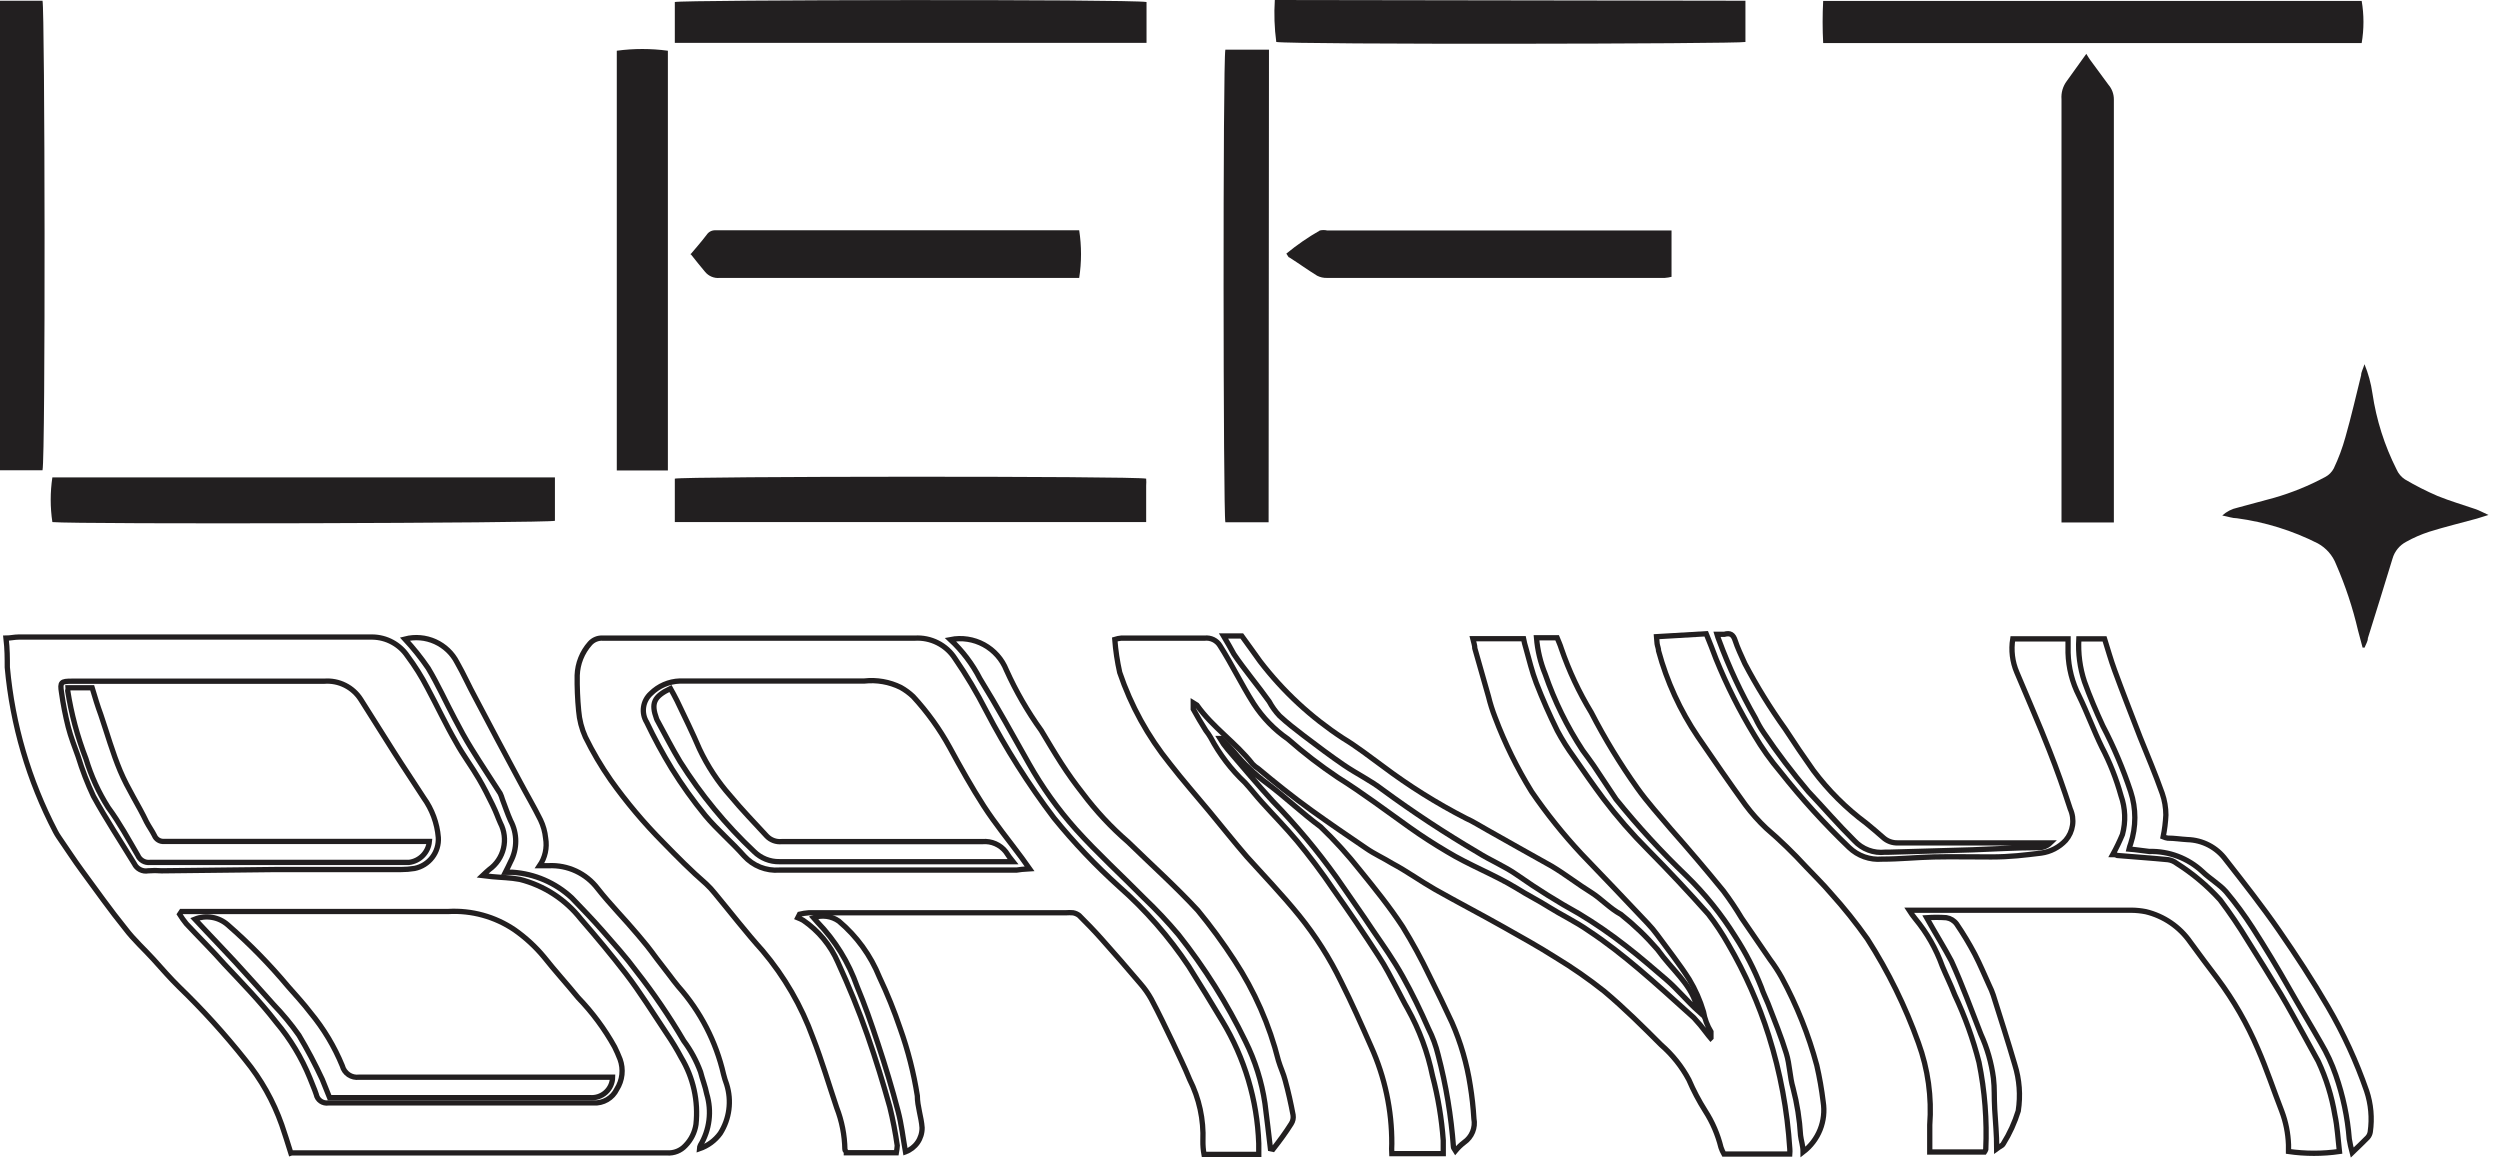 <svg width="137" height="64" viewBox="0 0 137 64" fill="none" xmlns="http://www.w3.org/2000/svg">
<path d="M15.12 47.65H21.98C22.228 47.65 22.475 47.63 22.72 47.59C23.105 47.511 23.449 47.296 23.688 46.983C23.927 46.671 24.045 46.282 24.02 45.89C23.954 45.108 23.678 44.358 23.22 43.72C22.69 42.89 22.13 42.07 21.6 41.23C21.07 40.39 20.38 39.3 19.77 38.33C19.559 37.998 19.261 37.729 18.909 37.553C18.556 37.376 18.163 37.3 17.77 37.33C15.16 37.33 12.55 37.33 9.94 37.33H3.94C3.35 37.33 3.28 37.38 3.37 37.94C3.459 38.58 3.582 39.214 3.74 39.84C3.88 40.39 4.09 40.92 4.28 41.45C4.508 42.196 4.788 42.924 5.12 43.63C5.81 44.89 6.61 46.1 7.36 47.33C7.426 47.47 7.536 47.584 7.674 47.654C7.811 47.725 7.968 47.748 8.12 47.72C8.366 47.7 8.614 47.7 8.86 47.72L15.12 47.65ZM9.94 49.95C9.903 49.998 9.87 50.048 9.84 50.1C9.952 50.281 10.075 50.455 10.21 50.62C10.91 51.37 11.64 52.09 12.32 52.86C13.26 53.86 14.24 54.86 15.13 56.01C15.903 56.926 16.528 57.959 16.98 59.07C17.09 59.37 17.23 59.66 17.33 59.97C17.359 60.12 17.445 60.252 17.57 60.34C17.695 60.428 17.849 60.464 18 60.44C18.55 60.44 19.1 60.44 19.66 60.44C23.94 60.44 28.23 60.44 32.52 60.44C32.784 60.456 33.046 60.394 33.274 60.26C33.502 60.127 33.685 59.928 33.8 59.69C33.953 59.449 34.05 59.175 34.081 58.891C34.112 58.607 34.077 58.319 33.98 58.05C33.89 57.82 33.79 57.59 33.68 57.37C33.134 56.386 32.462 55.479 31.68 54.67C31.07 53.92 30.41 53.2 29.81 52.44C29.339 51.873 28.794 51.372 28.19 50.95C27.122 50.228 25.847 49.877 24.56 49.95H9.94ZM15.94 63.19C15.77 62.64 15.61 62.14 15.44 61.64C14.984 60.347 14.308 59.142 13.44 58.08C12.319 56.669 11.106 55.332 9.81 54.08C9.32 53.6 8.87 53.08 8.41 52.57C7.95 52.06 7.33 51.5 6.87 50.89C6.06 49.89 5.29 48.8 4.51 47.74C4.06 47.13 3.65 46.49 3.22 45.87C3.154 45.774 3.094 45.673 3.04 45.57C1.58 42.772 0.683 39.714 0.4 36.57C0.4 36.06 0.4 35.57 0.33 34.97C0.55 34.97 0.79 34.91 1.03 34.91C5.54 34.91 10.03 34.91 14.58 34.91H20.41C20.79 34.915 21.164 35.012 21.498 35.194C21.833 35.375 22.118 35.634 22.33 35.95C22.741 36.499 23.105 37.081 23.42 37.69C23.96 38.69 24.42 39.69 25 40.69C25.37 41.37 25.85 42 26.25 42.69C26.52 43.15 26.76 43.63 26.99 44.1C27.22 44.57 27.27 44.77 27.42 45.1C27.642 45.527 27.703 46.02 27.591 46.489C27.479 46.957 27.202 47.37 26.81 47.65C26.71 47.73 26.62 47.82 26.45 47.98L26.96 48.04C27.47 48.09 27.96 48.09 28.49 48.19C29.812 48.525 30.987 49.288 31.83 50.36C32.7 51.36 33.53 52.36 34.3 53.36C35.07 54.36 35.81 55.55 36.55 56.66C36.834 57.075 37.094 57.506 37.33 57.95C37.993 59.052 38.277 60.341 38.14 61.62C38.073 62.058 37.87 62.464 37.56 62.78C37.434 62.917 37.278 63.024 37.105 63.093C36.932 63.162 36.746 63.192 36.56 63.18C31.44 63.18 26.313 63.18 21.18 63.18H15.97L15.94 63.19Z" stroke="#221F20" stroke-width="0.29" stroke-miterlimit="10"/>
<path d="M93.76 56.87C93.76 56.76 93.76 56.62 93.76 56.54C93.555 56.203 93.416 55.829 93.35 55.44C93.165 54.82 92.903 54.225 92.57 53.67C92.03 52.82 91.4 52.03 90.81 51.22C90.651 51.002 90.477 50.795 90.29 50.6C89.09 49.327 87.883 48.06 86.67 46.8C85.672 45.73 84.756 44.587 83.93 43.38C83.134 42.091 82.464 40.728 81.93 39.31C81.785 38.938 81.664 38.558 81.57 38.17L80.82 35.53C80.82 35.37 80.76 35.21 80.71 35H83.49C83.524 35.176 83.567 35.349 83.62 35.52C83.8 36.16 83.95 36.81 84.19 37.43C84.53 38.31 84.92 39.19 85.34 40.04C85.609 40.544 85.913 41.029 86.25 41.49C86.78 42.26 87.31 43.02 87.87 43.77C88.615 44.755 89.427 45.687 90.3 46.56C91.44 47.713 92.547 48.893 93.62 50.1C94.027 50.626 94.394 51.181 94.72 51.76C95.639 53.34 96.38 55.017 96.93 56.76C97.561 58.77 97.947 60.848 98.08 62.95C98.088 63.047 98.088 63.144 98.08 63.24C97.47 63.24 96.87 63.24 96.27 63.24H94.47C94.406 63.125 94.353 63.005 94.31 62.88C94.135 62.171 93.844 61.495 93.45 60.88C93.105 60.335 92.804 59.763 92.55 59.17C92.164 58.446 91.649 57.799 91.03 57.26C90.03 56.26 89.03 55.26 87.91 54.32C87.063 53.648 86.175 53.03 85.25 52.47C84.32 51.88 83.35 51.34 82.39 50.8C81.15 50.1 79.88 49.44 78.64 48.74C77.85 48.29 77.09 47.74 76.3 47.32C75.83 47.03 75.3 46.79 74.87 46.49C73.87 45.81 72.87 45.13 71.87 44.41C70.87 43.69 69.87 42.89 68.95 42.12C68.836 42.05 68.732 41.966 68.64 41.87C67.73 40.7 66.46 39.87 65.59 38.64C65.59 38.64 65.5 38.59 65.39 38.52C65.39 38.67 65.39 38.78 65.39 38.86C65.61 39.26 65.84 39.65 66.08 40.03C66.176 40.15 66.263 40.277 66.34 40.41C66.83 41.335 67.468 42.173 68.23 42.89C68.55 43.24 68.84 43.62 69.16 43.97C69.8 44.68 70.47 45.36 71.08 46.09C71.69 46.82 72.47 47.85 73.08 48.76C73.933 49.96 74.757 51.173 75.55 52.4C75.93 52.97 76.23 53.58 76.55 54.17C76.75 54.54 76.93 54.92 77.14 55.28C77.779 56.426 78.238 57.664 78.5 58.95C78.806 60.113 79.003 61.301 79.09 62.5C79.09 62.72 79.09 62.95 79.09 63.22H76.27C76.26 63.04 76.26 62.86 76.27 62.68C76.278 60.846 75.892 59.032 75.14 57.36C74.61 56.16 74.08 54.96 73.49 53.79C72.866 52.504 72.098 51.293 71.2 50.18C70.25 49.01 69.23 47.95 68.33 46.95C67.62 46.13 66.95 45.28 66.26 44.45C65.57 43.62 64.8 42.74 64.11 41.85C62.905 40.359 61.974 38.666 61.36 36.85C61.227 36.254 61.136 35.649 61.09 35.04C61.204 35.005 61.321 34.981 61.44 34.97C62.96 34.97 64.44 34.97 66.01 34.97C66.177 34.95 66.346 34.98 66.497 35.054C66.648 35.129 66.774 35.245 66.86 35.39C67.53 36.45 68.03 37.5 68.7 38.56C69.194 39.324 69.832 39.983 70.58 40.5C71.443 41.259 72.355 41.96 73.31 42.6C74.74 43.5 75.85 44.35 77.23 45.33C77.96 45.85 78.59 46.25 79.28 46.66C80.53 47.42 81.85 47.91 83.09 48.66C83.67 49.03 84.32 49.35 84.9 49.72C85.48 50.09 86.37 50.52 87.05 51C88.05 51.66 88.93 52.36 89.82 53.11C90.71 53.86 91.82 54.87 92.82 55.77C93.066 56.033 93.296 56.31 93.51 56.6C93.59 56.7 93.66 56.8 93.74 56.89L93.76 56.87Z" stroke="#221F20" stroke-width="0.29" stroke-miterlimit="10"/>
<path d="M56.42 47.61L56 47.02C55.3 46.07 54.55 45.16 53.91 44.17C53.27 43.18 52.62 42.02 52.04 40.95C51.489 39.946 50.817 39.012 50.04 38.17C49.835 37.976 49.606 37.808 49.36 37.67C48.74 37.365 48.046 37.244 47.36 37.32H37.88H37.25C36.652 37.341 36.084 37.587 35.66 38.01C35.446 38.205 35.306 38.468 35.266 38.755C35.226 39.042 35.288 39.334 35.44 39.58C35.856 40.453 36.317 41.304 36.82 42.13C37.374 43.022 37.985 43.877 38.65 44.69C39.3 45.47 40.1 46.14 40.78 46.91C41.022 47.176 41.322 47.384 41.656 47.518C41.99 47.651 42.351 47.707 42.71 47.68H55.71C55.88 47.65 56.08 47.63 56.42 47.61ZM49.12 63.17H46.38C46.38 63.09 46.29 63.04 46.3 62.99C46.286 62.206 46.134 61.431 45.85 60.7C45.42 59.42 45.04 58.13 44.55 56.87C43.92 55.129 42.986 53.514 41.79 52.1C40.89 51.1 40.04 50 39.17 48.95C39.026 48.768 38.869 48.598 38.7 48.44C37.87 47.72 37.11 46.95 36.33 46.15C35.286 45.096 34.329 43.959 33.47 42.75C32.947 42 32.483 41.211 32.08 40.39C31.875 39.935 31.75 39.448 31.71 38.95C31.648 38.305 31.622 37.658 31.63 37.01C31.652 36.363 31.899 35.744 32.33 35.26C32.418 35.16 32.528 35.082 32.651 35.032C32.774 34.981 32.907 34.96 33.04 34.97C34.04 34.97 34.94 34.97 35.9 34.97C40.64 34.97 45.39 34.97 50.13 34.97C50.562 34.943 50.994 35.032 51.38 35.227C51.767 35.422 52.095 35.716 52.33 36.08C52.961 36.999 53.532 37.958 54.04 38.95C55.112 41.011 56.357 42.978 57.76 44.83C58.851 46.174 60.045 47.431 61.33 48.59C62.784 49.872 64.064 51.337 65.14 52.95C65.77 53.95 66.38 54.95 66.98 55.95C68.207 57.98 68.896 60.289 68.98 62.66C68.98 62.84 68.98 63.03 68.98 63.26H65.98C65.936 63.016 65.916 62.768 65.92 62.52C65.966 61.353 65.715 60.193 65.19 59.15C64.92 58.48 64.6 57.84 64.28 57.15C63.89 56.34 63.51 55.54 63.09 54.75C62.923 54.45 62.726 54.169 62.5 53.91C61.8 53.08 61.08 52.26 60.36 51.45C59.97 51.01 59.56 50.59 59.14 50.17C59.041 50.092 58.924 50.041 58.8 50.02C58.667 50.01 58.533 50.01 58.4 50.02H44.33C44.155 50.032 43.981 50.059 43.81 50.1C43.773 50.161 43.739 50.225 43.71 50.29C43.813 50.331 43.913 50.377 44.01 50.43C44.853 51.003 45.516 51.804 45.92 52.74C46.51 54.03 47.06 55.36 47.54 56.74C48.02 58.12 48.39 59.34 48.76 60.66C48.932 61.359 49.069 62.067 49.17 62.78C49.16 62.911 49.143 63.041 49.12 63.17Z" stroke="#221F20" stroke-width="0.29" stroke-miterlimit="10"/>
<path d="M90.78 34.89L93.5 34.73C93.7 35.23 93.88 35.67 94.04 36.11C94.627 37.557 95.329 38.955 96.14 40.29C96.556 40.995 97.031 41.665 97.56 42.29C98.72 43.758 99.979 45.145 101.33 46.44C101.567 46.668 101.851 46.843 102.161 46.954C102.471 47.064 102.802 47.107 103.13 47.08C104.13 47.08 105.03 46.98 105.98 46.96C106.93 46.94 108.07 46.96 109.12 46.96C110.17 46.96 110.94 46.86 111.85 46.75C112.368 46.68 112.845 46.433 113.2 46.05C113.401 45.817 113.531 45.531 113.575 45.226C113.62 44.922 113.576 44.611 113.45 44.33C113.1 43.25 112.72 42.17 112.3 41.11C111.74 39.67 111.11 38.26 110.52 36.84C110.275 36.263 110.199 35.629 110.3 35.01H113.33C113.33 35.26 113.33 35.51 113.33 35.77C113.353 36.591 113.557 37.398 113.93 38.13C114.38 39.05 114.73 40.02 115.18 40.94C115.623 41.787 115.975 42.679 116.23 43.6C116.471 44.286 116.499 45.028 116.31 45.73C116.154 46.106 115.977 46.473 115.78 46.83C115.84 46.83 115.93 46.83 116.03 46.88C116.96 46.96 117.89 47.02 118.81 47.11C118.981 47.135 119.143 47.204 119.28 47.31C120.16 47.867 120.96 48.539 121.66 49.31C122.208 50.037 122.718 50.791 123.19 51.57C123.797 52.53 124.397 53.5 124.99 54.48C125.43 55.22 125.83 55.97 126.25 56.72C126.52 57.2 126.79 57.72 127.04 58.16C127.476 59.094 127.783 60.083 127.95 61.1C128.09 61.75 128.12 62.42 128.2 63.1C127.275 63.233 126.335 63.233 125.41 63.1C125.41 62.98 125.41 62.86 125.41 62.73C125.387 62.101 125.262 61.479 125.04 60.89C124.6 59.76 124.22 58.6 123.73 57.48C123.149 56.113 122.407 54.821 121.52 53.63C121.03 52.98 120.52 52.31 120.03 51.63C119.449 50.793 118.58 50.199 117.59 49.96C117.33 49.909 117.065 49.882 116.8 49.88H104.62C104.724 50.043 104.838 50.2 104.96 50.35C105.6 51.124 106.101 52.004 106.44 52.95C106.66 53.48 106.9 53.95 107.12 54.52C107.681 55.708 108.127 56.947 108.45 58.22C108.768 59.789 108.892 61.391 108.82 62.99C108.803 63.04 108.779 63.087 108.75 63.13H105.75C105.75 62.62 105.75 62.13 105.75 61.65C105.866 60.123 105.655 58.589 105.13 57.15C104.415 55.15 103.476 53.238 102.33 51.45C101.714 50.577 101.046 49.742 100.33 48.95C99.9 48.44 99.39 47.95 98.96 47.49C98.279 46.748 97.555 46.046 96.79 45.39C96.374 44.997 95.992 44.569 95.65 44.11C94.76 42.88 93.9 41.63 93.04 40.37C92.07 38.932 91.344 37.344 90.89 35.67C90.89 35.54 90.83 35.41 90.81 35.28C90.79 35.15 90.8 35.09 90.78 34.89Z" stroke="#221F20" stroke-width="0.29" stroke-miterlimit="10"/>
<path d="M129.41 2.36H99.91C99.87 1.591 99.87 0.819 99.91 0.05H129.42C129.55 0.815 129.55 1.595 129.42 2.36" fill="#221F20"/>
<path d="M114.33 2.95C114.42 3.09 114.47 3.19 114.54 3.28L115.54 4.64C115.739 4.87 115.846 5.166 115.84 5.47C115.84 11.643 115.84 17.817 115.84 23.99V27.99C115.84 28.2 115.84 28.4 115.84 28.63H112.97C112.97 28.46 112.97 28.29 112.97 28.13C112.97 23.403 112.97 18.677 112.97 13.95C112.97 11.11 112.97 8.28 112.97 5.44C112.942 5.083 113.045 4.727 113.26 4.44L114.33 2.95Z" fill="#221F20"/>
<path d="M30.41 26.16V28.54C29.97 28.67 4.27 28.74 2.87 28.61C2.748 27.798 2.748 26.972 2.87 26.16H30.41Z" fill="#221F20"/>
<path d="M36.6 25.78H33.8V2.78C34.729 2.654 35.671 2.654 36.6 2.78V25.78Z" fill="#221F20"/>
<path d="M69.52 28.62H67.15C67.03 28.18 67.01 3.34 67.15 2.72H69.54L69.52 28.62Z" fill="#221F20"/>
<path d="M36.98 28.61V26.23C37.4 26.1 62.18 26.08 62.81 26.23C62.82 26.357 62.82 26.484 62.81 26.61C62.81 27.27 62.81 27.93 62.81 28.61H36.98Z" fill="#221F20"/>
<path d="M0 0.04H2.33C2.46 0.5 2.5 24.97 2.33 25.77H0V0.04Z" fill="#221F20"/>
<path d="M95.65 0.04V2.3C95.22 2.41 70.93 2.45 69.94 2.3C69.838 1.538 69.811 0.767 69.86 0L95.65 0.04Z" fill="#221F20"/>
<path d="M62.83 0.06V2.35H36.98V0.11C37.42 -0.01 61.84 -0.05 62.83 0.11" fill="#221F20"/>
<path d="M37.83 13.95C38.08 13.65 38.42 13.27 38.73 12.86C38.782 12.782 38.854 12.718 38.938 12.676C39.022 12.634 39.116 12.615 39.21 12.62H59.14C59.273 13.485 59.273 14.365 59.14 15.23H58.71H39.44C39.29 15.245 39.138 15.223 38.999 15.165C38.859 15.107 38.736 15.016 38.64 14.9C38.38 14.59 38.13 14.28 37.83 13.9" fill="#221F20"/>
<path d="M91.6 12.62V15.17C91.479 15.2 91.355 15.221 91.23 15.23H72.72C72.533 15.237 72.347 15.195 72.18 15.11C71.66 14.79 71.18 14.44 70.66 14.11C70.6 14.11 70.57 14 70.49 13.9C71.066 13.425 71.681 13 72.33 12.63C72.462 12.599 72.599 12.599 72.73 12.63H91.12H91.6" fill="#221F20"/>
<path d="M69.62 62.95C69.52 62.12 69.43 61.3 69.32 60.47C69.145 59.284 68.784 58.133 68.25 57.06C67.242 54.986 66.011 53.028 64.58 51.22C63.99 50.52 63.363 49.852 62.7 49.22C61.46 47.96 60.15 46.77 58.96 45.45C57.972 44.343 57.108 43.133 56.38 41.84C55.5 40.28 54.64 38.71 53.7 37.19C53.288 36.388 52.74 35.664 52.08 35.05C52.706 34.925 53.356 35.024 53.917 35.329C54.478 35.635 54.914 36.127 55.15 36.72C55.674 37.884 56.314 38.993 57.06 40.03C57.42 40.63 57.78 41.24 58.16 41.83C58.54 42.42 58.92 42.95 59.33 43.47C60.059 44.443 60.89 45.335 61.81 46.13C63.09 47.38 64.43 48.58 65.64 49.89C66.358 50.762 67.025 51.673 67.64 52.62C68.75 54.308 69.568 56.171 70.06 58.13C70.17 58.5 70.34 58.85 70.43 59.21C70.6 59.83 70.74 60.46 70.86 61.1C70.888 61.267 70.852 61.438 70.76 61.58C70.46 62.06 70.12 62.52 69.76 62.98L69.62 62.95Z" stroke="#221F20" stroke-width="0.29" stroke-miterlimit="10"/>
<path d="M22.19 35.02C22.742 34.878 23.326 34.929 23.846 35.163C24.366 35.398 24.791 35.802 25.05 36.31C25.41 36.94 25.7 37.6 26.05 38.24C26.85 39.77 27.67 41.3 28.49 42.83C28.86 43.53 29.27 44.22 29.62 44.93C29.771 45.245 29.866 45.583 29.9 45.93C29.99 46.457 29.872 46.999 29.57 47.44C29.75 47.44 29.91 47.44 30.07 47.44C30.584 47.416 31.097 47.517 31.564 47.734C32.031 47.952 32.438 48.28 32.75 48.69C33.44 49.57 34.24 50.37 34.96 51.23C35.91 52.36 35.37 51.75 36.68 53.43C36.84 53.64 37 53.86 37.17 54.06C38.387 55.43 39.24 57.084 39.65 58.87C39.696 59.056 39.753 59.24 39.82 59.42C39.961 59.867 40.002 60.339 39.942 60.804C39.882 61.268 39.721 61.714 39.47 62.11C39.186 62.501 38.788 62.794 38.33 62.95C38.334 62.884 38.351 62.819 38.38 62.76C38.631 62.342 38.792 61.876 38.852 61.392C38.912 60.908 38.871 60.417 38.73 59.95C38.65 59.54 38.49 59.14 38.39 58.74C38.166 58.133 37.856 57.56 37.47 57.04C36.69 55.71 35.822 54.433 34.87 53.22C34.31 52.46 33.67 51.75 33.04 51.03C32.41 50.31 31.9 49.8 31.33 49.2C30.443 48.376 29.299 47.881 28.09 47.8H27.7C27.81 47.59 27.89 47.4 27.98 47.22C28.165 46.874 28.261 46.487 28.261 46.095C28.261 45.703 28.165 45.316 27.98 44.97C27.81 44.59 27.68 44.19 27.53 43.8C27.5 43.69 27.46 43.583 27.41 43.48C26.89 42.66 26.35 41.86 25.84 41.03C25.51 40.5 25.21 39.95 24.92 39.39C24.43 38.47 24 37.51 23.46 36.61C23.076 36.049 22.652 35.518 22.19 35.02V35.02Z" stroke="#221F20" stroke-width="0.29" stroke-miterlimit="10"/>
<path d="M116.67 46.53C116.693 46.431 116.723 46.334 116.76 46.24C117.065 45.311 117.065 44.309 116.76 43.38C116.348 42.138 115.836 40.93 115.23 39.77C114.86 38.97 114.52 38.17 114.23 37.36C113.979 36.603 113.874 35.806 113.92 35.01H115.33C115.51 35.58 115.67 36.16 115.88 36.73C116.33 37.96 116.81 39.18 117.28 40.4C117.68 41.4 118.11 42.4 118.49 43.48C118.621 43.86 118.689 44.258 118.69 44.66C118.672 45.063 118.621 45.465 118.54 45.86C118.62 45.893 118.704 45.916 118.79 45.93C119.15 45.93 119.51 45.99 119.87 46.01C120.281 46.021 120.684 46.126 121.048 46.316C121.412 46.507 121.727 46.778 121.97 47.11C122.97 48.39 123.97 49.66 124.89 50.99C125.81 52.32 126.74 53.74 127.57 55.17C128.425 56.634 129.135 58.178 129.69 59.78C129.931 60.504 129.999 61.275 129.89 62.03C129.872 62.141 129.824 62.245 129.75 62.33C129.5 62.59 129.24 62.83 128.9 63.16C128.834 62.916 128.781 62.669 128.74 62.42C128.645 61.223 128.396 60.043 128 58.91C127.79 58.301 127.518 57.715 127.19 57.16C126.62 56.16 126.01 55.16 125.41 54.1C124.81 53.04 124.14 51.93 123.46 50.87C123.013 50.173 122.522 49.505 121.99 48.87C121.62 48.45 121.1 48.16 120.69 47.76C119.901 47.027 118.856 46.632 117.78 46.66C117.4 46.62 117.07 46.56 116.67 46.53Z" stroke="#221F20" stroke-width="0.29" stroke-miterlimit="10"/>
<path d="M84.2 34.95H85.33C85.41 35.15 85.5 35.34 85.56 35.54C85.98 36.762 86.529 37.936 87.2 39.04C87.941 40.478 88.783 41.861 89.72 43.18C90.28 43.97 90.94 44.69 91.56 45.43C92.56 46.56 93.5 47.67 94.44 48.82C94.799 49.299 95.133 49.796 95.44 50.31L96.99 52.57C97.229 52.889 97.446 53.223 97.64 53.57C98.466 55.093 99.11 56.707 99.56 58.38C99.712 59.04 99.829 59.708 99.91 60.38C99.993 60.895 99.934 61.423 99.741 61.907C99.547 62.392 99.225 62.814 98.81 63.13C98.81 62.79 98.7 62.5 98.67 62.22C98.618 61.345 98.481 60.478 98.26 59.63C98.08 59.02 98.08 58.35 97.89 57.73C97.61 56.81 97.24 55.91 96.89 55C96.77 54.7 96.62 54.41 96.52 54.1C96.138 53.128 95.659 52.196 95.09 51.32C94.336 50.11 93.44 48.995 92.42 48C91.046 46.683 89.757 45.28 88.56 43.8L87.33 41.95C87.14 41.67 86.93 41.4 86.73 41.12C85.876 39.821 85.187 38.42 84.68 36.95C84.418 36.312 84.256 35.638 84.2 34.95V34.95Z" stroke="#221F20" stroke-width="0.29" stroke-miterlimit="10"/>
<path d="M67.05 34.85H68.05C68.4 35.32 68.72 35.79 69.05 36.24C70.314 37.89 71.85 39.313 73.59 40.45C74.35 40.91 75.04 41.45 75.78 41.99C77.213 43.068 78.735 44.021 80.33 44.84C80.73 45.02 81.1 45.26 81.48 45.47C82.67 46.15 83.87 46.81 85.04 47.47C85.79 47.92 86.49 48.47 87.22 48.92C87.78 49.28 88.22 49.78 88.83 50.11C89.555 50.686 90.225 51.329 90.83 52.03C91.66 53.18 92.6 53.88 92.95 55.03C93.017 55.16 93.067 55.298 93.1 55.44C92.46 54.87 91.92 54.2 91.3 53.67C90.68 53.14 89.83 52.4 89.06 51.81C88.252 51.18 87.407 50.599 86.53 50.07C85.363 49.424 84.232 48.716 83.14 47.95C82.46 47.47 81.67 47.15 80.96 46.7C79.173 45.649 77.441 44.507 75.77 43.28C75.11 42.77 74.34 42.4 73.65 41.93C72.96 41.46 72.17 40.87 71.45 40.32C70.99 39.97 70.54 39.62 70.12 39.23C69.896 38.993 69.704 38.727 69.55 38.44C69 37.66 68.15 36.64 67.62 35.85C67.44 35.52 67.27 35.22 67.05 34.85Z" stroke="#221F20" stroke-width="0.29" stroke-miterlimit="10"/>
<path d="M79.76 63.06C79.68 62.93 79.65 62.9 79.65 62.87C79.525 61.161 79.244 59.467 78.81 57.81C78.69 57.311 78.512 56.828 78.28 56.37C77.84 55.37 77.39 54.44 76.87 53.51C76.35 52.58 75.82 51.84 75.26 51.02C74.6 50.02 73.92 49.08 73.26 48.11C72.198 46.623 71.024 45.219 69.75 43.91C68.9 42.98 68.09 42.02 67.28 41.07C67.12 40.883 66.976 40.682 66.85 40.47C66.85 40.47 66.85 40.47 66.93 40.47C67.166 40.694 67.39 40.931 67.6 41.18C68.142 41.847 68.767 42.442 69.46 42.95C70.46 43.7 71.33 44.54 72.37 45.31C73.144 46.052 73.866 46.848 74.53 47.69C75.34 48.69 76.15 49.69 76.87 50.79C77.403 51.657 77.89 52.552 78.33 53.47C78.76 54.32 79.17 55.18 79.57 56.04C80.052 57.141 80.389 58.301 80.57 59.49C80.667 60.09 80.734 60.694 80.77 61.3C80.817 61.545 80.791 61.798 80.697 62.028C80.603 62.259 80.444 62.458 80.24 62.6C80.063 62.734 79.902 62.889 79.76 63.06Z" stroke="#221F20" stroke-width="0.29" stroke-miterlimit="10"/>
<path d="M94.09 34.76H94.49C94.81 34.67 94.98 34.76 95.09 35.11C95.2 35.46 95.43 35.95 95.62 36.37C96.275 37.612 97.013 38.808 97.83 39.95C98.33 40.72 98.83 41.46 99.37 42.22C100.192 43.319 101.169 44.292 102.27 45.11C102.58 45.37 102.89 45.62 103.19 45.89C103.3 45.992 103.429 46.07 103.57 46.122C103.711 46.173 103.86 46.196 104.01 46.19C105.61 46.19 107.21 46.19 108.81 46.19H111.9C112.02 46.19 112.15 46.19 112.36 46.19C112.264 46.283 112.149 46.355 112.023 46.4C111.897 46.444 111.763 46.462 111.63 46.45C110.46 46.45 109.28 46.53 108.1 46.57L103.53 46.7H103.31C102.999 46.735 102.683 46.696 102.39 46.586C102.096 46.477 101.833 46.3 101.62 46.07C100.74 45.2 99.94 44.27 99.09 43.37C98.22 42.341 97.405 41.266 96.65 40.15C96.479 39.899 96.328 39.635 96.2 39.36C95.415 37.992 94.746 36.56 94.2 35.08C94.158 34.975 94.122 34.868 94.09 34.76Z" stroke="#221F20" stroke-width="0.29" stroke-miterlimit="10"/>
<path d="M105.58 50.29C105.94 50.265 106.3 50.265 106.66 50.29C106.884 50.326 107.085 50.448 107.22 50.63C107.584 51.164 107.918 51.718 108.22 52.29C108.51 52.85 108.75 53.43 109.01 54C109.096 54.171 109.169 54.348 109.23 54.53C109.63 55.8 110.04 57.07 110.41 58.34C110.667 59.161 110.732 60.03 110.6 60.88C110.406 61.513 110.13 62.118 109.78 62.68C109.73 62.78 109.58 62.83 109.42 62.95C109.42 62.18 109.35 61.48 109.31 60.79C109.27 60.1 109.31 59.65 109.24 59.08C109.131 58.247 108.899 57.434 108.55 56.67C108.03 55.34 107.55 54.01 106.94 52.67C106.56 51.95 106.06 51.15 105.58 50.29Z" stroke="#221F20" stroke-width="0.29" stroke-miterlimit="10"/>
<path d="M49.62 63.12C49.48 62.33 49.4 61.59 49.21 60.88C48.89 59.65 48.52 58.43 48.12 57.22C47.72 56.01 47.4 55.09 46.97 54.06C46.509 52.744 45.769 51.543 44.8 50.54L44.58 50.29C44.81 50.208 45.056 50.182 45.298 50.215C45.54 50.248 45.771 50.339 45.97 50.48C46.948 51.304 47.71 52.354 48.19 53.54C48.625 54.457 49.005 55.399 49.33 56.36C49.758 57.558 50.072 58.793 50.27 60.05C50.27 60.64 50.49 61.21 50.53 61.8C50.533 62.087 50.447 62.368 50.285 62.604C50.122 62.841 49.889 63.021 49.62 63.12V63.12Z" stroke="#221F20" stroke-width="0.29" stroke-miterlimit="10"/>
<path d="M10.68 50.37C10.979 50.251 11.306 50.217 11.624 50.272C11.941 50.326 12.238 50.468 12.48 50.68C13.67 51.718 14.777 52.849 15.79 54.06C16.2 54.53 16.63 54.99 17.01 55.49C17.738 56.369 18.328 57.354 18.76 58.41C18.812 58.608 18.934 58.779 19.103 58.894C19.272 59.008 19.477 59.056 19.68 59.03C23.01 59.03 26.35 59.03 29.68 59.03C30.94 59.03 31.45 59.03 32.68 59.03H33.57C33.568 59.187 33.533 59.342 33.469 59.484C33.404 59.627 33.311 59.755 33.194 59.86C33.078 59.965 32.941 60.045 32.792 60.095C32.644 60.145 32.486 60.164 32.33 60.15H23.12H18.6H18.06C17.92 59.82 17.81 59.5 17.66 59.15C17.275 58.322 16.848 57.514 16.38 56.73C15.963 56.139 15.501 55.581 15 55.06C14.31 54.28 13.61 53.51 12.91 52.74C12.37 52.15 11.81 51.58 11.27 51L10.68 50.37Z" stroke="#221F20" stroke-width="0.29" stroke-miterlimit="10"/>
<path d="M3.73 37.69H5.05C5.21 38.23 5.35 38.69 5.53 39.18C5.87 40.18 6.17 41.25 6.59 42.25C7.01 43.25 7.59 44.11 8.03 45.04C8.16 45.29 8.33 45.52 8.46 45.78C8.503 45.886 8.578 45.975 8.675 46.034C8.773 46.094 8.886 46.12 9 46.11H12.65H22.83H23.53C23.503 46.401 23.376 46.673 23.173 46.882C22.969 47.092 22.7 47.225 22.41 47.26C22.18 47.26 21.28 47.26 21.07 47.26H11.22C10.22 47.26 9.22 47.26 8.22 47.26C8.081 47.276 7.941 47.246 7.821 47.176C7.7 47.106 7.605 46.998 7.55 46.87C7.03 45.98 6.55 45.09 5.93 44.25C5.403 43.42 4.993 42.522 4.71 41.58C4.244 40.376 3.909 39.126 3.71 37.85C3.72 37.76 3.74 37.84 3.73 37.69Z" stroke="#221F20" stroke-width="0.29" stroke-miterlimit="10"/>
<path d="M55.51 47.22C54.88 47.22 54.88 47.22 54.37 47.22H42.71C42.455 47.225 42.202 47.178 41.965 47.084C41.728 46.989 41.512 46.849 41.33 46.67C39.773 45.205 38.409 43.548 37.27 41.74C36.84 41.03 36.46 40.28 36.06 39.55C36.027 39.5 36.001 39.446 35.98 39.39C35.67 38.54 35.82 38.18 36.74 37.73C36.86 37.95 36.99 38.17 37.1 38.4C37.52 39.28 37.95 40.15 38.33 41.04C38.768 41.973 39.337 42.839 40.02 43.61C40.65 44.37 41.34 45.08 42.02 45.82C42.125 45.929 42.254 46.012 42.395 46.064C42.538 46.116 42.69 46.135 42.84 46.12C46.77 46.12 49.95 46.12 53.84 46.12C54.083 46.099 54.328 46.139 54.551 46.237C54.775 46.335 54.97 46.487 55.12 46.68C55.24 46.867 55.37 47.047 55.51 47.22V47.22Z" stroke="#221F20" stroke-width="0.29" stroke-miterlimit="10"/>
<path d="M129.57 19.95C129.783 20.466 129.931 21.007 130.01 21.56C130.224 23.009 130.67 24.413 131.33 25.72C131.426 25.945 131.586 26.136 131.79 26.27C132.367 26.611 132.965 26.915 133.58 27.18C134.27 27.46 134.99 27.67 135.69 27.91C135.88 27.98 136.06 28.08 136.37 28.22L135.73 28.42C134.86 28.66 133.98 28.87 133.12 29.14C132.683 29.282 132.261 29.466 131.86 29.69C131.679 29.785 131.52 29.915 131.391 30.073C131.262 30.231 131.166 30.414 131.11 30.61C130.67 32.07 130.21 33.52 129.76 34.97C129.76 35.15 129.64 35.32 129.58 35.49H129.47C129.39 35.18 129.3 34.87 129.22 34.55C128.931 33.309 128.529 32.098 128.02 30.93C127.833 30.441 127.479 30.033 127.02 29.78C125.628 29.074 124.127 28.608 122.58 28.4C122.34 28.4 122.1 28.31 121.78 28.25C122.016 28.034 122.306 27.885 122.62 27.82L124.62 27.28C125.591 27.001 126.53 26.619 127.42 26.14C127.621 26.035 127.785 25.871 127.89 25.67C128.153 25.116 128.367 24.541 128.53 23.95C128.85 22.83 129.11 21.69 129.39 20.56C129.39 20.39 129.49 20.23 129.57 19.97" fill="#221F20"/>
</svg>
